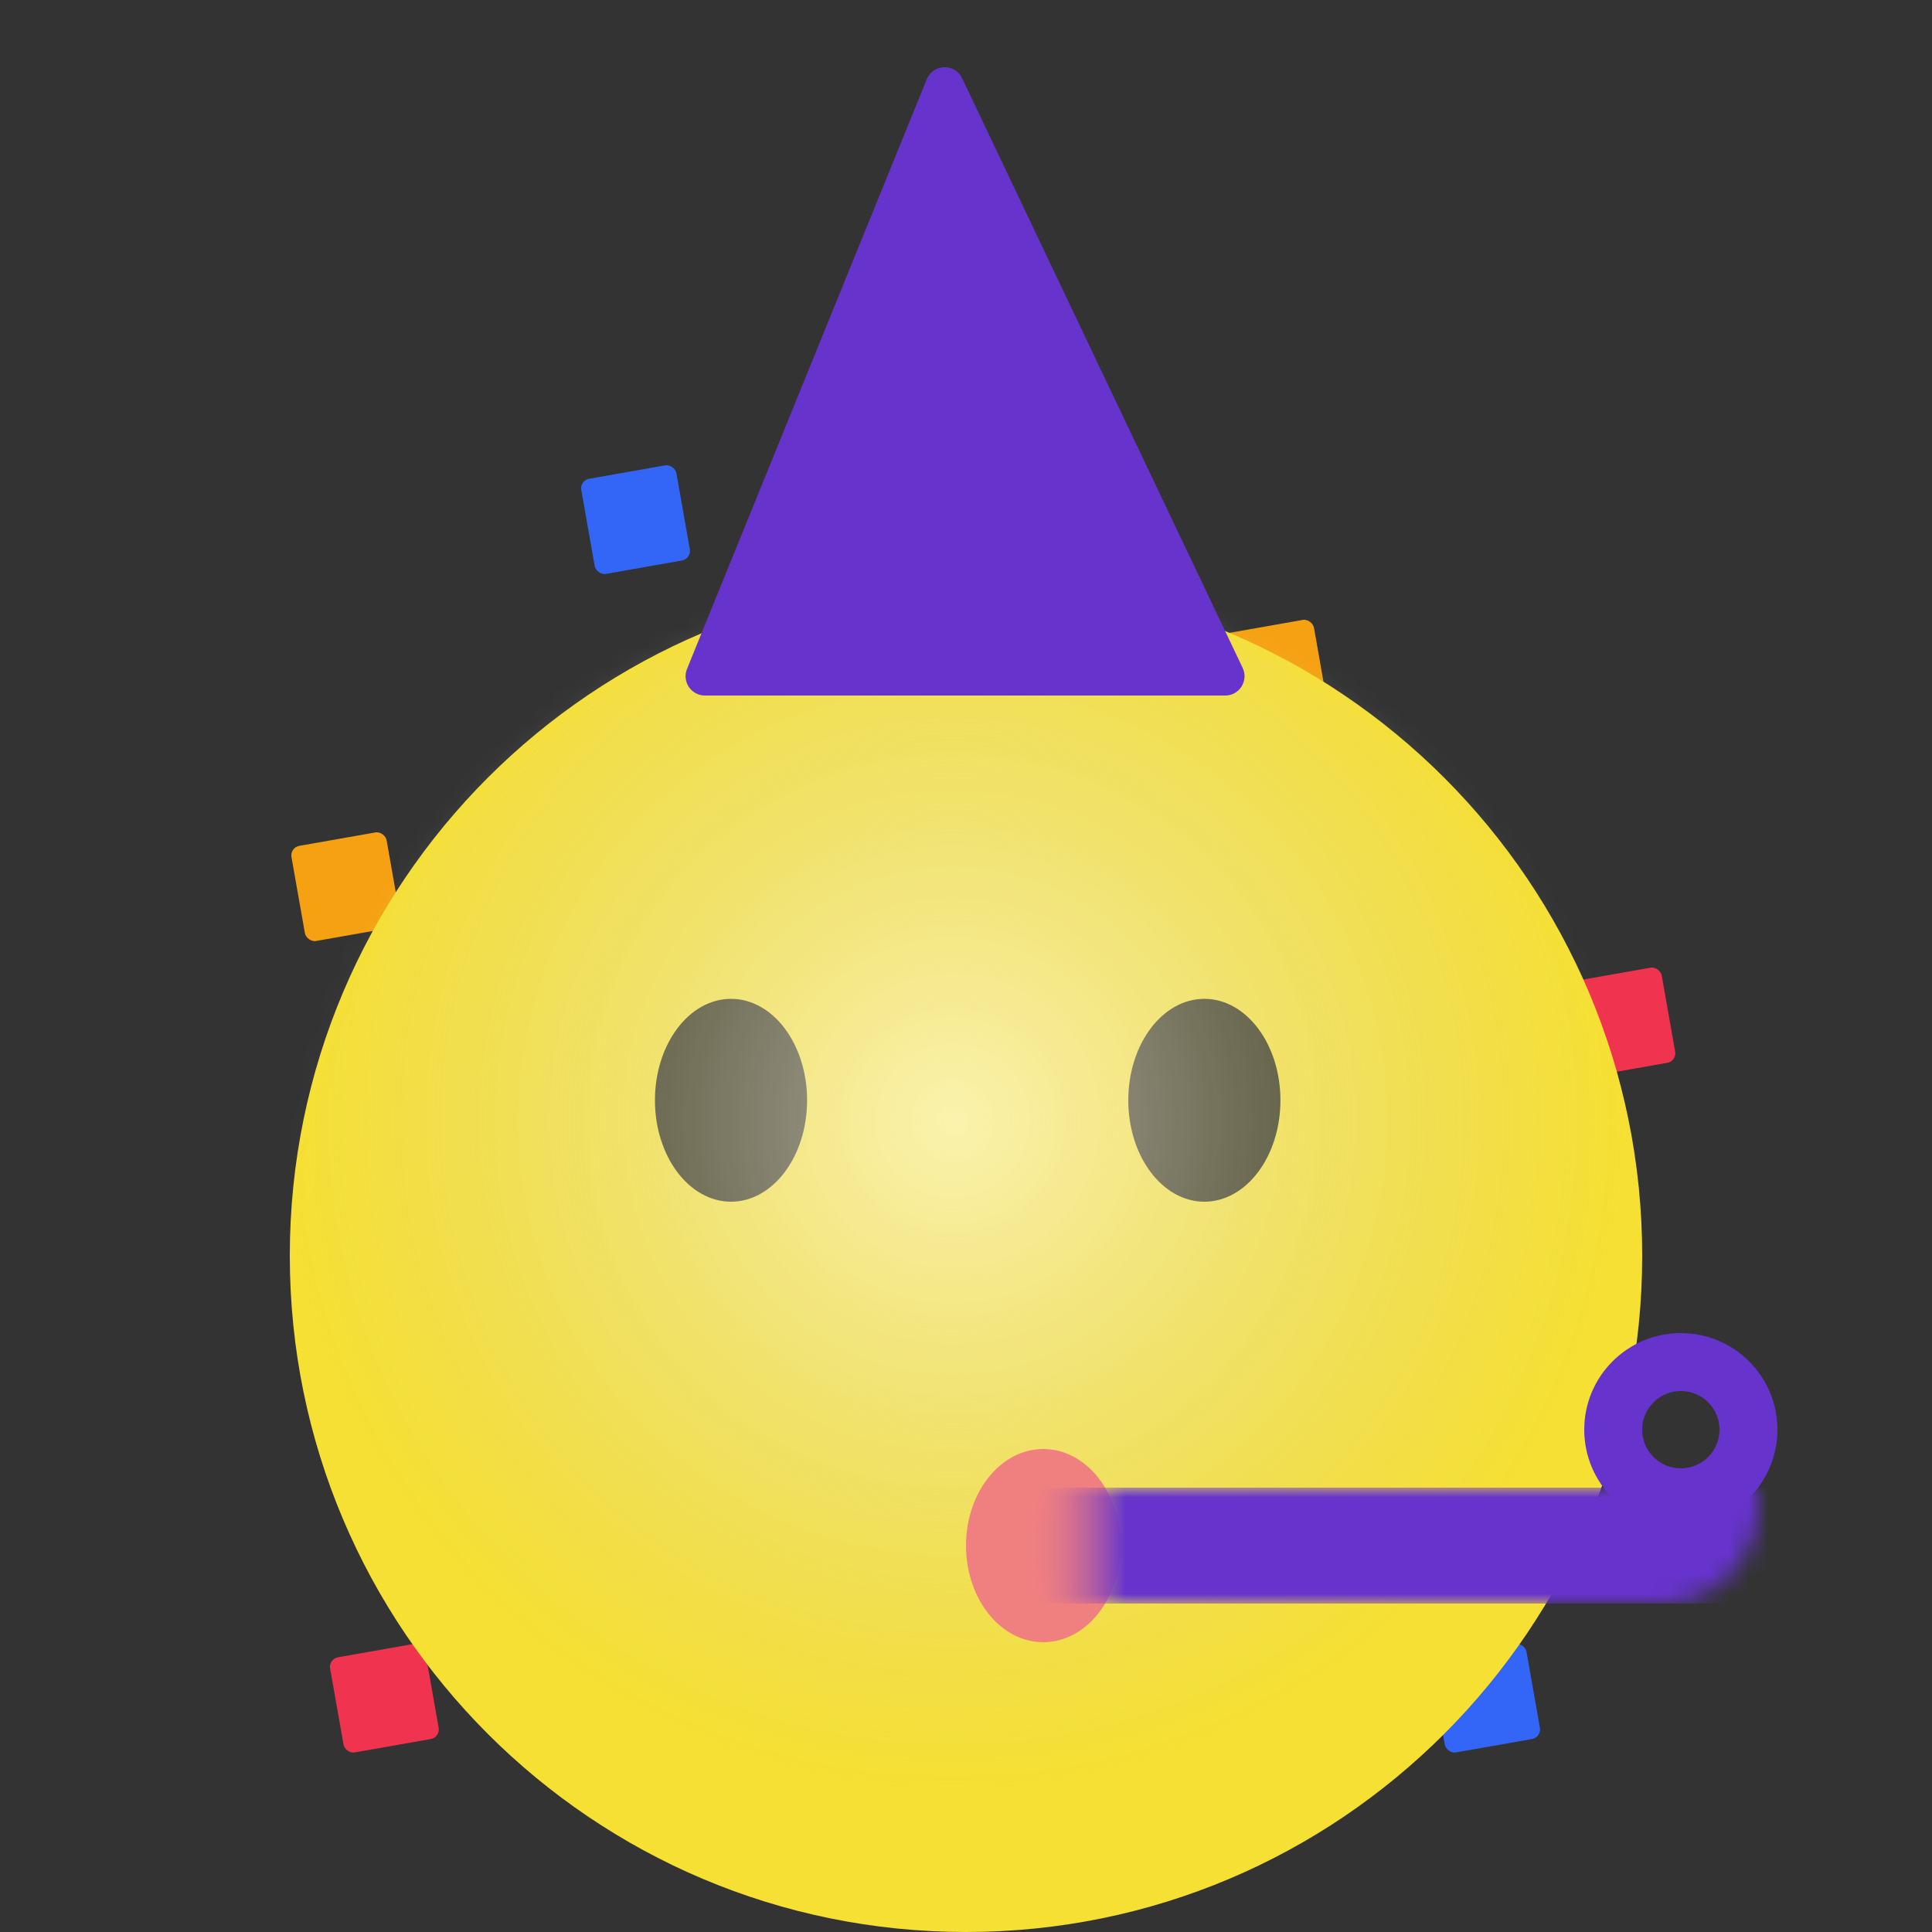 <svg width="100" height="100" viewBox="0 0 100 100" fill="none" xmlns="http://www.w3.org/2000/svg">
<rect x="0" y="0" width="100" height="100" fill="#333333" stroke="none"/>
<rect x="15" y="43.868" width="5" height="5" rx="0.5" transform="rotate(-10 15 43.868)" fill="#F6A111"/>
<rect x="63" y="32.868" width="5" height="5" rx="0.5" transform="rotate(-10 63 32.868)" fill="#F6A111"/>
<rect x="30" y="24.868" width="5" height="5" rx="0.5" transform="rotate(-10 30 24.868)" fill="#3366F6"/>
<rect x="74" y="85.868" width="5" height="5" rx="0.5" transform="rotate(-10 74 85.868)" fill="#3366F6"/>
<rect x="17" y="85.868" width="5" height="5" rx="0.5" transform="rotate(-10 17 85.868)" fill="#F0334E"/>
<rect x="81" y="50.868" width="5" height="5" rx="0.5" transform="rotate(-10 81 50.868)" fill="#F0334E"/>
<g clip-path="url(#clip0_419_428)">
<path d="M50 100C69.33 100 85 84.33 85 65C85 45.67 69.33 30 50 30C30.67 30 15 45.67 15 65C15 84.33 30.67 100 50 100Z" fill="#F6E033"/>
<path d="M37.837 62.2C40.012 62.2 41.775 59.849 41.775 56.95C41.775 54.05 40.012 51.7 37.837 51.7C35.663 51.7 33.9 54.05 33.9 56.95C33.9 59.849 35.663 62.2 37.837 62.2Z" fill="black" fill-opacity="0.8"/>
<path d="M62.337 62.2C64.512 62.2 66.275 59.849 66.275 56.95C66.275 54.05 64.512 51.7 62.337 51.7C60.163 51.7 58.4 54.05 58.4 56.95C58.4 59.849 60.163 62.2 62.337 62.2Z" fill="black" fill-opacity="0.8"/>
<mask id="mask0_419_428" style="mask-type:alpha" maskUnits="userSpaceOnUse" x="15" y="30" width="70" height="70">
<path d="M50 100C69.33 100 85 84.33 85 65C85 45.67 69.33 30 50 30C30.67 30 15 45.67 15 65C15 84.33 30.67 100 50 100Z" fill="url(#paint0_linear_419_428)"/>
</mask>
<g mask="url(#mask0_419_428)">
<path d="M49.3 93C68.63 93 84.3 77.33 84.3 58C84.3 38.67 68.63 23 49.3 23C29.97 23 14.3 38.67 14.3 58C14.3 77.33 29.97 93 49.3 93Z" fill="url(#paint1_radial_419_428)" fill-opacity="0.6"/>
</g>
<ellipse cx="54" cy="80" rx="4" ry="5" fill="#F08080"/>
</g>
<mask id="mask1_419_428" style="mask-type:alpha" maskUnits="userSpaceOnUse" x="53" y="77" width="38" height="6">
<path d="M53 79C53 77.895 53.895 77 55 77H91V78C91 80.761 88.761 83 86 83H55C53.895 83 53 82.105 53 81V79Z" fill="black"/>
</mask>
<g mask="url(#mask1_419_428)">
<rect x="53" y="83" width="6" height="39" transform="rotate(-90 53 83)" fill="url(#paint2_linear_419_428)"/>
</g>
<circle cx="87" cy="74" r="3.5" stroke="#6633CC" stroke-width="3"/>
<path d="M47.969 4.102C48.297 3.296 49.425 3.264 49.799 4.049L64.32 34.57C64.635 35.234 64.152 36 63.417 36H36.486C35.776 36 35.292 35.281 35.56 34.623L47.969 4.102Z" fill="#6633CC"/>
<defs>
<linearGradient id="paint0_linear_419_428" x1="50" y1="30" x2="50" y2="100" gradientUnits="userSpaceOnUse">
<stop stop-color="#FFB14E"/>
<stop offset="1" stop-color="#FFE433"/>
</linearGradient>
<radialGradient id="paint1_radial_419_428" cx="0" cy="0" r="1" gradientUnits="userSpaceOnUse" gradientTransform="translate(49.3 58) rotate(90) scale(35)">
<stop stop-color="white"/>
<stop offset="1" stop-color="#CCCCCC" stop-opacity="0"/>
</radialGradient>
<linearGradient id="paint2_linear_419_428" x1="56" y1="83" x2="56" y2="122" gradientUnits="userSpaceOnUse">
<stop stop-color="#F08080" stop-opacity="0"/>
<stop offset="0.135" stop-color="#6633CC"/>
</linearGradient>
<clipPath id="clip0_419_428">
<rect width="70" height="70" fill="white" transform="translate(15 30)"/>
</clipPath>
</defs>
</svg>
